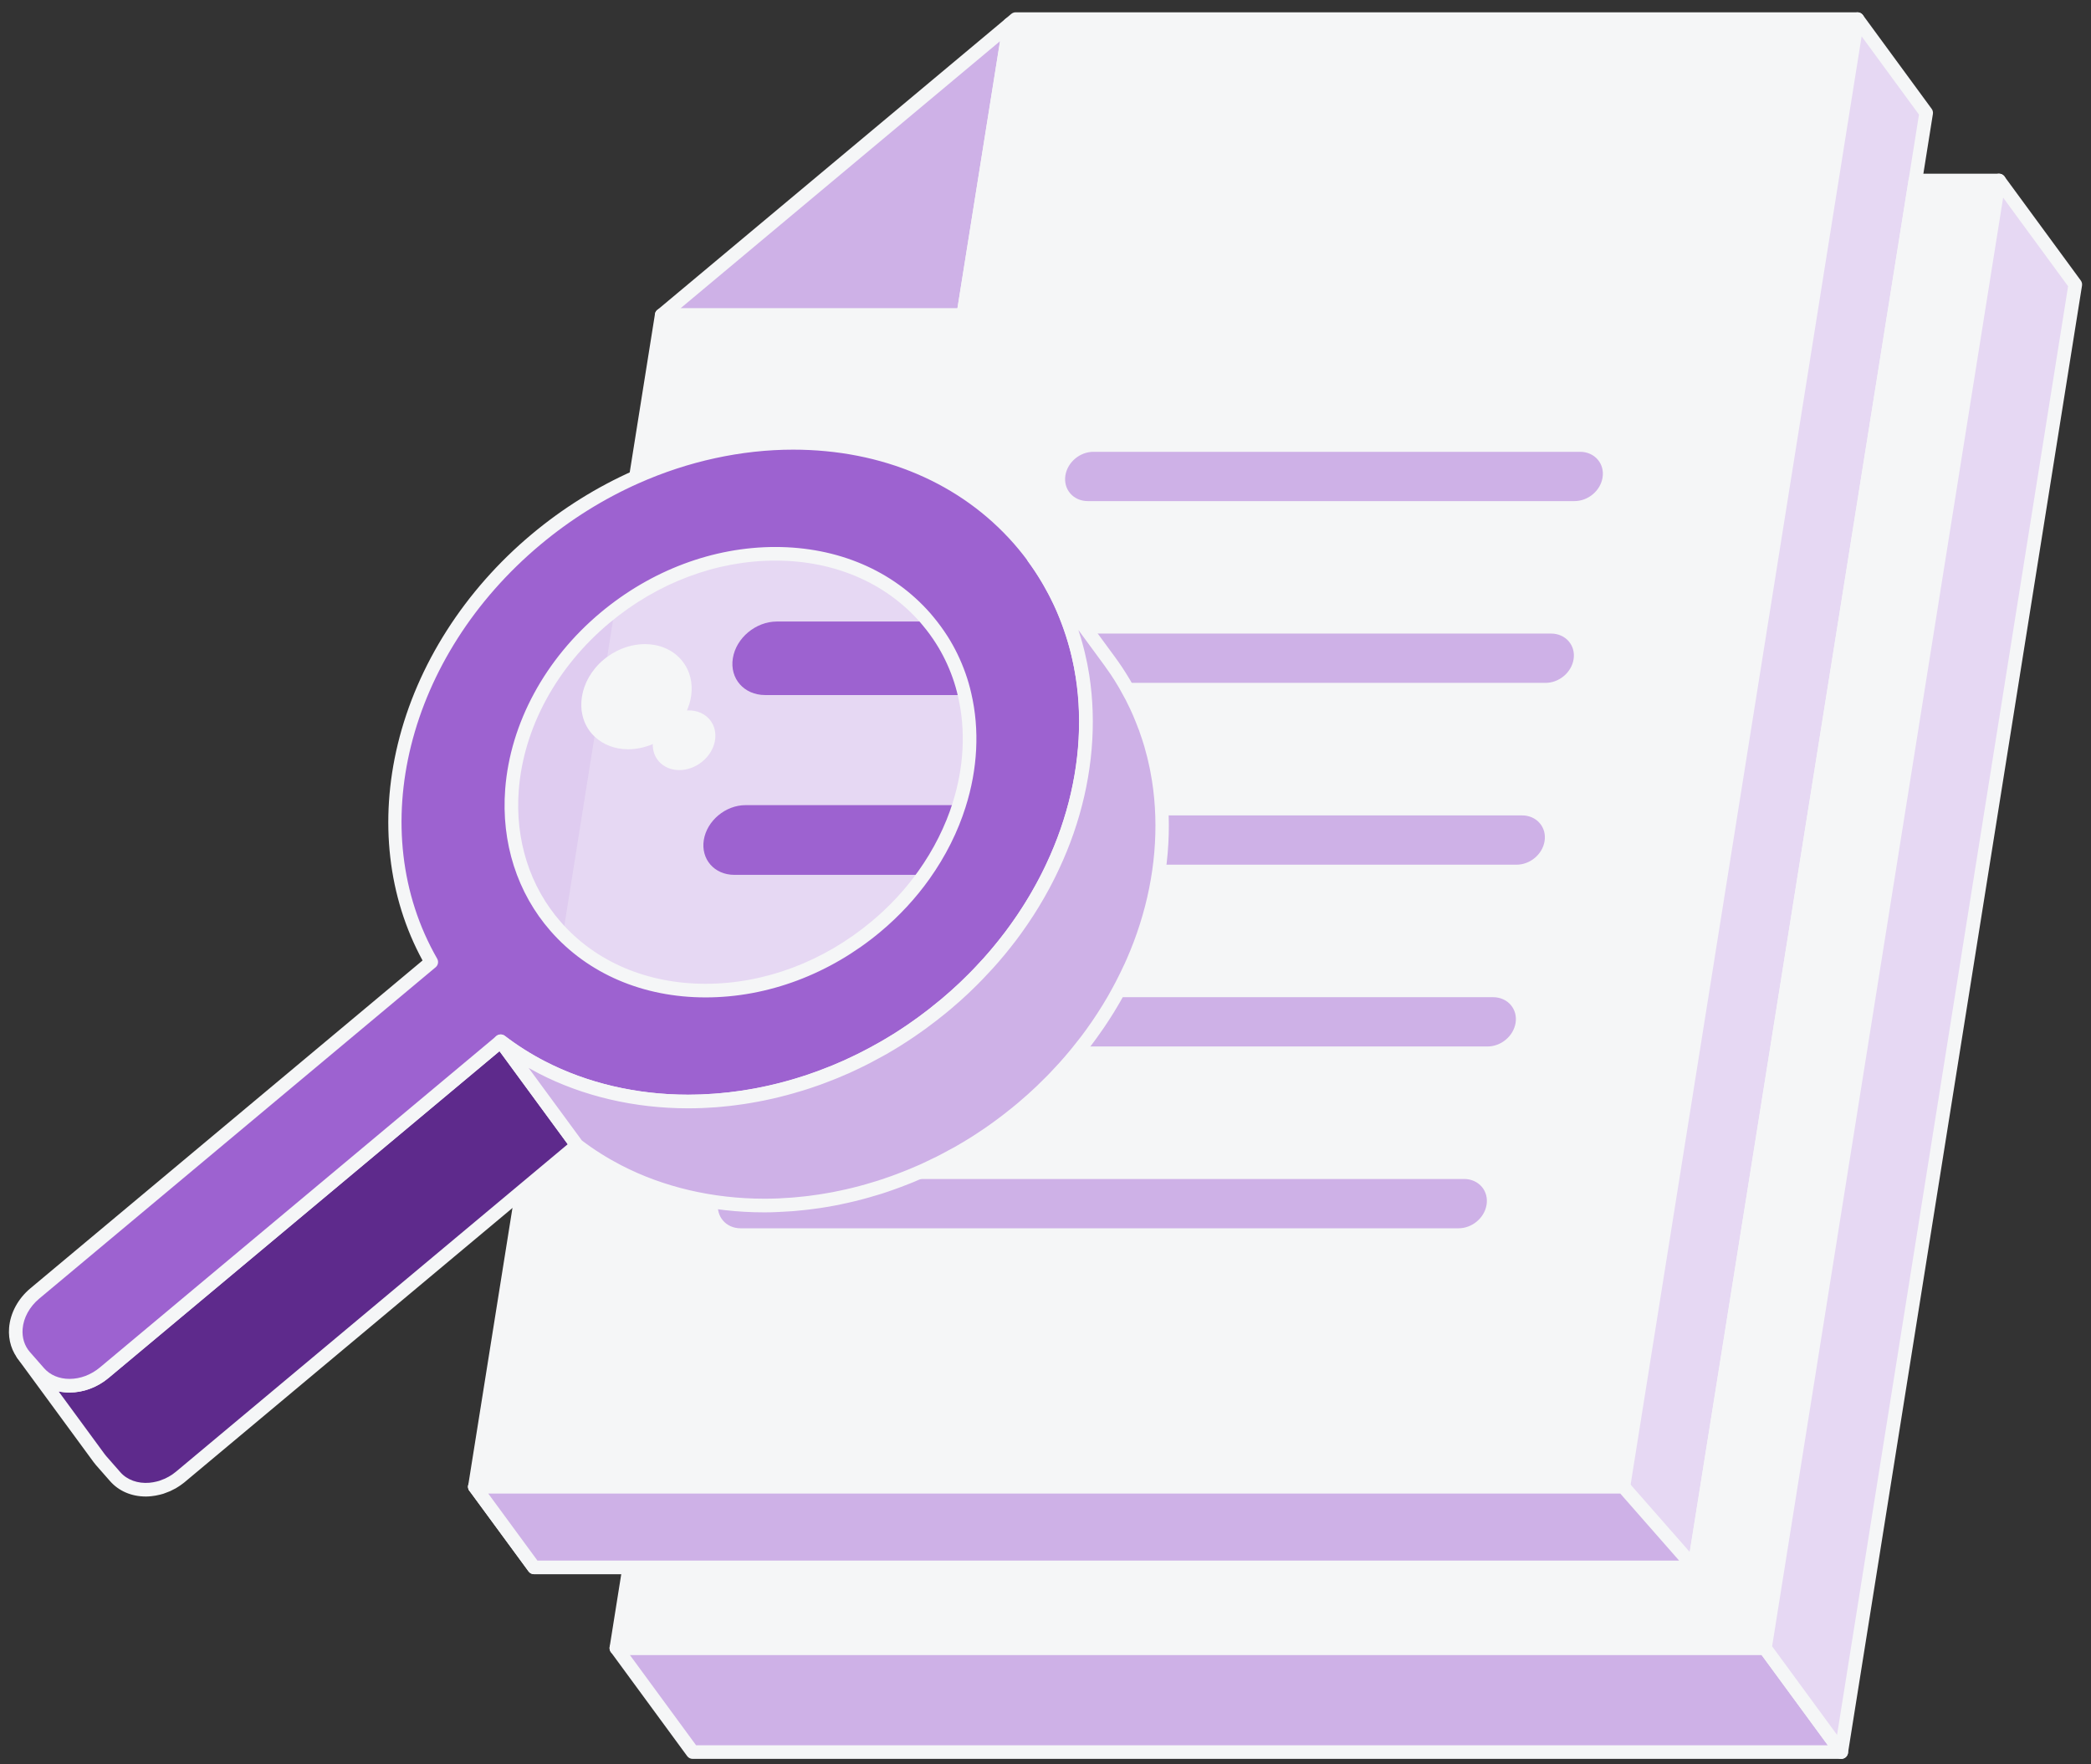 <svg width="128" height="108" viewBox="0 0 128 108" fill="none" xmlns="http://www.w3.org/2000/svg">
<rect x="0" y="0" width="128" height="108" fill="#333333" stroke="none"/>
<path d="M61.806 1.484L58.965 19.292H40.506L61.806 1.484Z" fill="#CEB1E7"/>
<path d="M58.965 19.708H40.506C40.33 19.708 40.174 19.599 40.113 19.434C40.054 19.27 40.104 19.084 40.237 18.973L61.537 1.164C61.67 1.053 61.859 1.036 62.009 1.121C62.161 1.207 62.243 1.377 62.215 1.549L59.374 19.358C59.344 19.56 59.17 19.708 58.965 19.708ZM41.654 18.875H58.609L61.219 2.518L41.654 18.875Z" fill="#F5F6F7"/>
<path d="M63.507 34.961C63.38 34.961 63.252 34.902 63.17 34.791L62.046 33.257C61.92 33.085 61.944 32.844 62.104 32.7C62.263 32.557 62.505 32.557 62.663 32.703C62.67 32.711 62.68 32.718 62.687 32.727C62.694 32.735 62.702 32.744 62.707 32.752C62.726 32.774 62.746 32.803 62.767 32.831L63.843 34.298C63.978 34.483 63.939 34.744 63.754 34.879C63.68 34.935 63.594 34.961 63.507 34.961Z" fill="#F5F6F7"/>
<mask id="mask0_704_24917" style="mask-type:luminance" maskUnits="userSpaceOnUse" x="61" y="32" width="3" height="3">
<path d="M63.507 34.961C63.38 34.961 63.252 34.902 63.17 34.791L62.046 33.257C61.92 33.085 61.944 32.844 62.104 32.7C62.263 32.557 62.505 32.557 62.663 32.703C62.67 32.711 62.68 32.718 62.687 32.727C62.694 32.735 62.702 32.744 62.707 32.752C62.726 32.774 62.746 32.803 62.767 32.831L63.843 34.298C63.978 34.483 63.939 34.744 63.754 34.879C63.68 34.935 63.594 34.961 63.507 34.961Z" fill="white"/>
</mask>
<g mask="url(#mask0_704_24917)">
<path d="M63.272 34.12L67.943 40.487C67.665 40.107 67.368 39.739 67.054 39.379C63.6 35.444 58.565 33.476 53.217 33.476C50.896 33.476 48.519 33.846 46.183 34.587L41.513 28.22C43.848 27.479 46.226 27.109 48.546 27.109C53.894 27.109 58.93 29.077 62.383 33.013C62.698 33.372 62.994 33.74 63.272 34.12Z" fill="#5E2A8C"/>
<path d="M67.942 40.903C67.815 40.903 67.687 40.844 67.605 40.733C67.335 40.362 67.042 39.999 66.739 39.653C63.478 35.938 58.676 33.892 53.215 33.892C50.913 33.892 48.591 34.259 46.307 34.983C46.137 35.036 45.952 34.975 45.844 34.833L41.174 28.466C41.094 28.359 41.072 28.218 41.115 28.09C41.155 27.962 41.257 27.862 41.385 27.822C43.75 27.072 46.157 26.692 48.544 26.692C54.248 26.692 59.274 28.838 62.694 32.736C63.015 33.101 63.32 33.484 63.607 33.873L68.274 40.236C68.276 40.238 68.276 40.24 68.278 40.24C68.413 40.425 68.374 40.686 68.189 40.823C68.115 40.877 68.029 40.903 67.942 40.903ZM53.217 33.059C57.492 33.059 61.387 34.266 64.511 36.512L62.937 34.366C62.666 33.996 62.374 33.633 62.07 33.286C58.809 29.572 54.007 27.525 48.546 27.525C46.431 27.525 44.298 27.834 42.196 28.448L46.342 34.101C48.615 33.409 50.926 33.059 53.217 33.059Z" fill="#F5F6F7"/>
</g>
<path d="M38.806 63.531C38.691 63.531 38.578 63.485 38.495 63.392L38.43 63.318C38.215 63.072 38.009 62.816 37.819 62.557L33.148 56.19C33.013 56.005 33.052 55.744 33.237 55.609C33.422 55.474 33.683 55.513 33.82 55.698L33.824 55.703C34 55.942 34.189 56.177 34.387 56.403L34.446 56.47C34.456 56.481 34.465 56.49 34.472 56.501L39.143 62.868C39.274 63.048 39.243 63.298 39.069 63.438C38.991 63.501 38.896 63.531 38.806 63.531Z" fill="#F5F6F7"/>
<mask id="mask1_704_24917" style="mask-type:luminance" maskUnits="userSpaceOnUse" x="33" y="55" width="7" height="9">
<path d="M38.806 63.531C38.691 63.531 38.578 63.485 38.495 63.392L38.43 63.318C38.215 63.072 38.009 62.816 37.819 62.557L33.148 56.19C33.013 56.005 33.052 55.744 33.237 55.609C33.422 55.474 33.683 55.513 33.82 55.698L33.824 55.703C34 55.942 34.189 56.177 34.387 56.403L34.446 56.47C34.456 56.481 34.465 56.49 34.472 56.501L39.143 62.868C39.274 63.048 39.243 63.298 39.069 63.438C38.991 63.501 38.896 63.531 38.806 63.531Z" fill="white"/>
</mask>
<g mask="url(#mask1_704_24917)">
<g opacity="0.6">
<path d="M34.474 57.11L39.145 63.477C39.008 63.336 38.872 63.191 38.743 63.043C38.533 62.806 38.337 62.56 38.154 62.31L33.483 55.943C33.667 56.193 33.863 56.44 34.072 56.677C34.202 56.825 34.337 56.969 34.474 57.11Z" fill="#5E2A8C"/>
<path d="M39.144 63.894C39.035 63.894 38.928 63.851 38.846 63.768C38.702 63.622 38.561 63.47 38.428 63.318C38.213 63.074 38.007 62.818 37.816 62.557L33.146 56.19C33.011 56.005 33.05 55.744 33.235 55.609C33.42 55.474 33.681 55.513 33.818 55.698L33.822 55.703C33.998 55.942 34.187 56.177 34.385 56.403C34.509 56.544 34.639 56.685 34.772 56.82C34.787 56.835 34.798 56.849 34.811 56.864L39.481 63.231C39.611 63.407 39.581 63.653 39.414 63.796C39.337 63.862 39.24 63.894 39.144 63.894Z" fill="#F5F6F7"/>
</g>
</g>
<path d="M39.144 63.894C39.035 63.894 38.928 63.851 38.846 63.768C38.726 63.646 38.607 63.52 38.493 63.39C38.489 63.385 38.483 63.381 38.48 63.375C38.431 63.316 38.376 63.238 38.324 63.166L38.267 63.086L33.796 56.992C33.665 56.812 33.696 56.562 33.87 56.422C34.043 56.281 34.294 56.301 34.443 56.468C34.55 56.586 34.659 56.703 34.77 56.818C34.783 56.833 34.796 56.847 34.809 56.862L39.48 63.229C39.609 63.405 39.58 63.651 39.413 63.794C39.335 63.862 39.241 63.894 39.144 63.894Z" fill="#F5F6F7"/>
<mask id="mask2_704_24917" style="mask-type:luminance" maskUnits="userSpaceOnUse" x="33" y="56" width="7" height="8">
<path d="M39.144 63.894C39.035 63.894 38.928 63.851 38.846 63.768C38.726 63.646 38.607 63.52 38.493 63.39C38.489 63.385 38.483 63.381 38.48 63.375C38.431 63.316 38.376 63.238 38.324 63.166L38.267 63.086L33.796 56.992C33.665 56.812 33.696 56.562 33.87 56.422C34.043 56.281 34.294 56.301 34.443 56.468C34.55 56.586 34.659 56.703 34.77 56.818C34.783 56.833 34.796 56.847 34.809 56.862L39.48 63.229C39.609 63.405 39.58 63.651 39.413 63.794C39.335 63.862 39.241 63.894 39.144 63.894Z" fill="white"/>
</mask>
<g mask="url(#mask2_704_24917)">
<g opacity="0.6">
<path d="M34.474 57.11L39.145 63.477C39.008 63.336 38.872 63.191 38.743 63.043C38.533 62.806 38.337 62.56 38.154 62.31L33.483 55.943C33.667 56.193 33.863 56.44 34.072 56.677C34.202 56.825 34.337 56.969 34.474 57.11Z" fill="#5E2A8C"/>
<path d="M39.145 63.894C39.035 63.894 38.928 63.851 38.846 63.768C38.702 63.622 38.561 63.47 38.428 63.318C38.213 63.074 38.008 62.818 37.817 62.557L33.146 56.19C33.011 56.005 33.05 55.744 33.235 55.609C33.42 55.474 33.681 55.513 33.819 55.698L33.822 55.703C33.998 55.942 34.187 56.177 34.385 56.403C34.509 56.544 34.639 56.685 34.772 56.82C34.787 56.835 34.798 56.849 34.811 56.864L39.481 63.231C39.611 63.407 39.581 63.653 39.415 63.796C39.337 63.862 39.241 63.894 39.145 63.894Z" fill="#F5F6F7"/>
</g>
</g>
<path d="M58.707 49.289C58.596 49.641 58.468 49.994 58.328 50.343C58.026 51.091 57.659 51.826 57.228 52.539C57.02 52.881 56.8 53.22 56.561 53.554C55.754 54.693 54.772 55.763 53.624 56.72C50.5 59.333 46.744 60.637 43.196 60.637C39.65 60.637 36.311 59.331 34.022 56.72C29.439 51.498 30.789 43.035 37.035 37.817C40.159 35.204 43.915 33.9 47.463 33.9C51.009 33.9 54.348 35.206 56.637 37.817C56.704 37.892 56.767 37.967 56.826 38.042C57.124 38.402 57.398 38.778 57.643 39.161C58.085 39.857 58.435 40.589 58.706 41.355C58.844 41.744 58.959 42.142 59.05 42.546C59.552 44.706 59.424 47.031 58.707 49.289Z" fill="#E6D8F3"/>
<path d="M59.052 42.546H46.837C45.548 42.546 44.661 41.54 44.861 40.296C45.059 39.051 46.265 38.046 47.556 38.046H56.83C57.128 38.405 57.402 38.781 57.646 39.164C58.089 39.861 58.439 40.592 58.709 41.359C58.846 41.744 58.961 42.142 59.052 42.546Z" fill="#9D62D0"/>
<path d="M58.707 49.288C58.596 49.64 58.468 49.993 58.328 50.342C58.026 51.09 57.659 51.825 57.228 52.538C57.02 52.881 56.8 53.219 56.561 53.553H44.954C43.73 53.553 42.896 52.597 43.083 51.419C43.272 50.242 44.413 49.286 45.633 49.286H58.707V49.288Z" fill="#9D62D0"/>
<path d="M62.176 1.175H113.704L112.917 6.112L99.376 91.012H34.187H29.068L33.163 65.335C35.859 66.731 38.937 67.429 42.124 67.429C46.407 67.429 50.891 66.168 54.926 63.644H91.055C91.683 63.644 92.266 63.155 92.365 62.549C92.461 61.947 92.031 61.459 91.405 61.459H57.92C60.98 58.881 63.248 55.785 64.678 52.514H92.831C93.459 52.514 94.042 52.025 94.139 51.423C94.235 50.82 93.805 50.329 93.18 50.329H65.504C66.454 47.349 66.716 44.288 66.265 41.385H94.605C95.233 41.385 95.817 40.896 95.913 40.294C96.009 39.69 95.579 39.199 94.954 39.199H65.778C65.118 36.953 63.994 34.849 62.385 33.011C58.931 29.075 53.896 27.107 48.548 27.107C45.363 27.107 42.068 27.805 38.928 29.199L40.507 19.29H58.967L61.807 1.485L62.176 1.175ZM89.281 74.772C89.909 74.772 90.492 74.283 90.591 73.677C90.687 73.075 90.257 72.586 89.631 72.586H45.678C45.053 72.586 44.468 73.075 44.372 73.677C44.276 74.281 44.705 74.772 45.33 74.772H89.281ZM96.381 30.257C97.009 30.257 97.592 29.768 97.689 29.166C97.785 28.562 97.355 28.072 96.73 28.072H66.935C66.309 28.072 65.726 28.561 65.629 29.166C65.533 29.768 65.959 30.257 66.587 30.257H96.381Z" fill="#F5F6F7"/>
<path d="M99.376 91.427H29.068C28.946 91.427 28.831 91.374 28.752 91.281C28.672 91.189 28.639 91.066 28.657 90.946L32.754 65.268C32.774 65.137 32.857 65.022 32.978 64.963C33.096 64.902 33.239 64.903 33.357 64.965C35.946 66.305 38.978 67.013 42.126 67.013C46.465 67.013 50.815 65.726 54.706 63.291C54.772 63.25 54.848 63.227 54.926 63.227H91.055C91.478 63.227 91.889 62.887 91.952 62.485C91.978 62.322 91.941 62.17 91.846 62.059C91.746 61.941 91.589 61.876 91.404 61.876H57.92C57.744 61.876 57.589 61.766 57.53 61.602C57.47 61.437 57.518 61.253 57.652 61.141C60.552 58.696 62.85 55.655 64.296 52.348C64.363 52.196 64.513 52.098 64.678 52.098H92.831C93.254 52.098 93.665 51.759 93.728 51.357C93.754 51.192 93.717 51.041 93.622 50.929C93.522 50.811 93.365 50.746 93.18 50.746H65.504C65.37 50.746 65.246 50.683 65.167 50.576C65.089 50.468 65.067 50.329 65.106 50.203C66.033 47.294 66.291 44.266 65.852 41.45C65.833 41.329 65.868 41.207 65.946 41.114C66.024 41.022 66.141 40.968 66.263 40.968H94.604C95.026 40.968 95.437 40.629 95.5 40.227C95.526 40.063 95.489 39.911 95.394 39.8C95.294 39.681 95.137 39.616 94.952 39.616H65.778C65.593 39.616 65.43 39.494 65.378 39.316C64.718 37.066 63.605 35.037 62.07 33.285C58.809 29.57 54.007 27.524 48.546 27.524C45.391 27.524 42.122 28.235 39.094 29.581C38.956 29.642 38.792 29.624 38.67 29.531C38.548 29.439 38.489 29.287 38.513 29.135L40.093 19.226C40.124 19.024 40.3 18.874 40.504 18.874H58.607L61.391 1.418C61.406 1.32 61.457 1.229 61.533 1.165L61.904 0.852C61.98 0.789 62.074 0.753 62.172 0.753H113.704C113.826 0.753 113.941 0.807 114.02 0.9C114.1 0.992 114.133 1.115 114.115 1.235L99.787 91.072C99.755 91.279 99.581 91.427 99.376 91.427ZM29.555 90.594H99.02L113.215 1.59H62.328L62.193 1.705L59.378 19.359C59.346 19.561 59.17 19.711 58.967 19.711H40.863L39.457 28.524C42.392 27.324 45.518 26.692 48.548 26.692C54.252 26.692 59.278 28.839 62.698 32.737C64.244 34.503 65.383 36.535 66.087 38.783H94.956C95.381 38.783 95.774 38.957 96.031 39.259C96.287 39.559 96.392 39.95 96.326 40.359C96.196 41.168 95.441 41.802 94.606 41.802H66.744C67.081 44.429 66.848 47.213 66.065 49.913H93.18C93.606 49.913 93.998 50.087 94.255 50.389C94.511 50.689 94.617 51.079 94.55 51.489C94.42 52.298 93.665 52.931 92.83 52.931H64.948C63.591 55.935 61.557 58.715 59.024 61.042H91.404C91.83 61.042 92.222 61.216 92.48 61.518C92.735 61.818 92.839 62.207 92.774 62.616C92.644 63.426 91.889 64.061 91.054 64.061H55.044C51.046 66.539 46.581 67.846 42.124 67.846C39.048 67.846 36.076 67.196 33.485 65.959L29.555 90.594ZM89.281 75.189H45.33C44.906 75.189 44.513 75.016 44.255 74.713C44 74.413 43.894 74.022 43.961 73.611C44.091 72.802 44.844 72.168 45.678 72.168H89.63C90.055 72.168 90.448 72.342 90.706 72.644C90.961 72.944 91.065 73.333 91 73.742C90.872 74.553 90.117 75.189 89.281 75.189ZM45.678 73.003C45.257 73.003 44.848 73.342 44.783 73.744C44.757 73.909 44.794 74.063 44.889 74.174C44.989 74.292 45.146 74.357 45.328 74.357H89.28C89.702 74.357 90.113 74.016 90.176 73.615C90.202 73.452 90.165 73.3 90.07 73.189C89.97 73.07 89.813 73.005 89.628 73.005H45.678V73.003ZM96.381 30.674H66.587C66.161 30.674 65.77 30.502 65.513 30.2C65.257 29.9 65.154 29.511 65.219 29.102C65.348 28.291 66.102 27.657 66.935 27.657H96.73C97.156 27.657 97.548 27.831 97.805 28.133C98.061 28.433 98.167 28.824 98.1 29.233C97.972 30.041 97.217 30.674 96.381 30.674ZM66.935 28.489C66.515 28.489 66.106 28.829 66.041 29.231C66.015 29.396 66.052 29.548 66.146 29.657C66.246 29.774 66.402 29.839 66.587 29.839H96.381C96.804 29.839 97.215 29.5 97.278 29.098C97.304 28.933 97.267 28.781 97.172 28.67C97.072 28.552 96.915 28.487 96.73 28.487H66.935V28.489Z" fill="#F5F6F7"/>
<g opacity="0.5">
<g opacity="0.6">
<path d="M37.613 37.429L37.17 40.209C37.102 40.261 37.033 40.312 36.967 40.37C35.461 41.626 35.137 43.666 36.241 44.924C36.289 44.979 36.341 45.033 36.394 45.083L34.476 57.109C34.339 56.968 34.204 56.824 34.074 56.675C31.796 54.077 30.992 50.672 31.537 47.268C32.08 43.862 33.968 40.459 37.076 37.862C37.25 37.714 37.431 37.57 37.613 37.429Z" fill="#CEB1E7"/>
</g>
</g>
<path d="M93.18 50.329C93.807 50.329 94.235 50.818 94.139 51.423C94.043 52.025 93.457 52.514 92.831 52.514H64.678C64.994 51.794 65.27 51.064 65.502 50.329H93.18Z" fill="#CEB1E7"/>
<path d="M92.831 52.931H64.678C64.537 52.931 64.406 52.86 64.33 52.742C64.254 52.623 64.241 52.475 64.296 52.347C64.609 51.633 64.881 50.912 65.106 50.205C65.159 50.031 65.32 49.914 65.504 49.914H93.18C93.606 49.914 93.998 50.088 94.255 50.39C94.511 50.69 94.617 51.081 94.55 51.49C94.422 52.297 93.667 52.931 92.831 52.931ZM65.307 52.097H92.831C93.254 52.097 93.665 51.758 93.728 51.357C93.754 51.192 93.717 51.04 93.622 50.929C93.522 50.81 93.365 50.745 93.18 50.745H65.805C65.657 51.194 65.491 51.645 65.307 52.097Z" fill="#CEB1E7"/>
<path d="M91.405 61.456C92.033 61.456 92.461 61.945 92.365 62.547C92.268 63.151 91.683 63.641 91.055 63.641H54.924C55.926 63.015 56.9 62.31 57.835 61.528C57.863 61.504 57.892 61.48 57.92 61.458H91.405V61.456Z" fill="#CEB1E7"/>
<path d="M91.055 64.059H54.924C54.739 64.059 54.574 63.936 54.524 63.757C54.472 63.579 54.546 63.386 54.704 63.288C55.698 62.666 56.661 61.966 57.568 61.209L57.646 61.144C57.722 61.081 57.822 61.042 57.92 61.042H91.405C91.831 61.042 92.224 61.216 92.481 61.518C92.737 61.818 92.841 62.207 92.776 62.616C92.646 63.423 91.892 64.059 91.055 64.059ZM56.306 63.225H91.055C91.478 63.225 91.889 62.885 91.952 62.483C91.978 62.32 91.941 62.168 91.846 62.057C91.746 61.938 91.589 61.873 91.404 61.873H58.07C57.504 62.347 56.913 62.799 56.306 63.225Z" fill="#CEB1E7"/>
<path d="M117.909 6.909L117.25 11.049L117.122 11.848L103.709 95.946H32.689L29.069 91.01H99.376L112.917 6.114L113.706 1.175L117.909 6.909Z" fill="#E6D8F3"/>
<path d="M103.709 96.362H32.691C32.557 96.362 32.433 96.299 32.355 96.192L28.733 91.257C28.641 91.131 28.626 90.962 28.698 90.822C28.768 90.681 28.913 90.594 29.07 90.594H99.022L112.507 6.048L113.296 1.109C113.322 0.942 113.446 0.809 113.609 0.77C113.774 0.731 113.944 0.792 114.043 0.929L118.246 6.662C118.313 6.751 118.339 6.864 118.322 6.974L117.535 11.912L104.12 96.012C104.087 96.214 103.913 96.362 103.709 96.362ZM32.9 95.529H103.352L116.711 11.781L117.47 7.014L113.959 2.225L113.328 6.179L99.787 91.075C99.755 91.277 99.58 91.427 99.376 91.427H29.891L32.9 95.529Z" fill="#F5F6F7"/>
<path d="M108.041 100.884L112.711 107.25H42.4L37.73 100.884H108.041Z" fill="#CEB1E7"/>
<path d="M112.711 107.668H42.4C42.267 107.668 42.143 107.605 42.065 107.497L37.394 101.131C37.302 101.005 37.287 100.836 37.359 100.696C37.43 100.555 37.574 100.468 37.731 100.468H108.043C108.176 100.468 108.3 100.531 108.378 100.638L113.048 107.005C113.141 107.131 113.156 107.299 113.083 107.44C113.011 107.579 112.868 107.668 112.711 107.668ZM42.611 106.834H111.889L107.83 101.301H38.552L42.611 106.834Z" fill="#F5F6F7"/>
<path d="M122.368 11.05L108.041 100.885H37.73L38.517 95.946H103.709L117.248 11.05H122.368Z" fill="#F5F6F7"/>
<path d="M108.041 101.301H37.73C37.608 101.301 37.493 101.248 37.413 101.155C37.333 101.062 37.3 100.94 37.319 100.82L38.106 95.883C38.137 95.681 38.313 95.531 38.517 95.531H103.354L116.837 10.985C116.869 10.783 117.045 10.633 117.248 10.633H122.369C122.491 10.633 122.606 10.687 122.685 10.779C122.765 10.872 122.798 10.994 122.78 11.114L108.452 100.949C108.42 101.151 108.246 101.301 108.041 101.301ZM38.219 100.468H107.685L121.88 11.466H117.604L104.12 96.012C104.089 96.214 103.913 96.364 103.709 96.364H38.872L38.219 100.468Z" fill="#F5F6F7"/>
<path d="M122.368 11.049L127.039 17.416L112.711 107.251L108.041 100.884L122.368 11.049Z" fill="#E6D8F3"/>
<path d="M112.711 107.668C112.58 107.668 112.455 107.607 112.376 107.498L107.705 101.131C107.639 101.042 107.613 100.929 107.63 100.818L121.957 10.983C121.983 10.816 122.107 10.683 122.27 10.644C122.435 10.605 122.605 10.666 122.704 10.803L127.374 17.17C127.441 17.259 127.467 17.372 127.45 17.483L113.122 107.318C113.096 107.485 112.972 107.618 112.809 107.657C112.776 107.664 112.743 107.668 112.711 107.668ZM108.48 100.777L112.455 106.199L126.598 17.522L122.622 12.099L108.48 100.777Z" fill="#F5F6F7"/>
<path d="M30.65 63.74L6.387 84.024C6.33 84.072 6.27 84.114 6.211 84.159C6.183 84.179 6.157 84.2 6.13 84.22C6.082 84.253 6.032 84.283 5.983 84.314C5.948 84.337 5.913 84.361 5.878 84.381C5.852 84.396 5.824 84.409 5.798 84.424C5.733 84.459 5.667 84.494 5.6 84.524C5.576 84.535 5.552 84.544 5.528 84.553C5.439 84.592 5.35 84.625 5.261 84.655C5.22 84.67 5.178 84.683 5.135 84.696C5.102 84.705 5.067 84.716 5.033 84.724C4.98 84.737 4.926 84.749 4.872 84.761C4.839 84.768 4.806 84.774 4.774 84.779C4.715 84.788 4.657 84.796 4.598 84.803C4.57 84.807 4.543 84.811 4.515 84.812C4.43 84.82 4.343 84.824 4.257 84.824C3.532 84.824 2.85 84.557 2.382 84.024L1.517 83.038C1.474 82.99 1.435 82.94 1.396 82.888L6.067 89.255C6.104 89.307 6.145 89.357 6.187 89.405L7.052 90.39C7.52 90.924 8.202 91.19 8.928 91.19C9.013 91.19 9.098 91.186 9.185 91.179C9.213 91.177 9.241 91.172 9.269 91.17C9.328 91.162 9.385 91.155 9.445 91.146C9.478 91.14 9.511 91.133 9.543 91.127C9.596 91.116 9.65 91.105 9.704 91.09C9.739 91.081 9.772 91.072 9.806 91.062C9.83 91.055 9.856 91.049 9.88 91.042C9.896 91.037 9.913 91.029 9.932 91.022C10.022 90.992 10.111 90.957 10.198 90.92C10.215 90.912 10.233 90.907 10.252 90.9C10.259 90.896 10.265 90.892 10.272 90.89C10.339 90.859 10.404 90.825 10.47 90.79C10.495 90.777 10.519 90.768 10.543 90.753C10.546 90.751 10.548 90.749 10.55 90.748C10.585 90.727 10.62 90.703 10.656 90.681C10.7 90.653 10.746 90.627 10.791 90.596C10.794 90.594 10.798 90.59 10.802 90.587C10.83 90.568 10.856 90.546 10.883 90.525C10.928 90.492 10.974 90.461 11.017 90.425C11.031 90.414 11.044 90.403 11.059 90.39L35.322 70.107L30.65 63.74Z" fill="#5E2A8C"/>
<path d="M8.926 91.607C8.048 91.607 7.27 91.272 6.737 90.665L5.872 89.68C5.822 89.622 5.774 89.563 5.73 89.502L1.061 83.139C1.061 83.137 1.059 83.137 1.059 83.135C0.924 82.95 0.963 82.689 1.148 82.554C1.333 82.418 1.595 82.457 1.73 82.642L1.732 82.646C1.761 82.687 1.793 82.726 1.826 82.765L2.691 83.75C3.063 84.174 3.619 84.407 4.254 84.407C4.328 84.407 4.4 84.403 4.474 84.396L4.548 84.387C4.598 84.381 4.648 84.376 4.7 84.367C4.72 84.363 4.743 84.359 4.763 84.354L4.787 84.348C4.833 84.339 4.882 84.328 4.928 84.317C4.957 84.309 4.989 84.3 5.019 84.292C5.056 84.281 5.091 84.27 5.128 84.257C5.206 84.231 5.283 84.202 5.361 84.168L5.424 84.142C5.483 84.115 5.541 84.085 5.598 84.054L5.669 84.016C5.683 84.007 5.7 83.998 5.715 83.987L5.793 83.937C5.826 83.916 5.857 83.896 5.891 83.874C5.902 83.867 5.913 83.857 5.924 83.848L5.978 83.807C6.024 83.772 6.072 83.739 6.117 83.7L30.38 63.416C30.469 63.342 30.581 63.309 30.696 63.322C30.811 63.335 30.913 63.396 30.982 63.489L35.652 69.855C35.782 70.033 35.752 70.281 35.583 70.422L11.276 90.75C11.237 90.781 11.198 90.811 11.158 90.839L11.104 90.878C11.082 90.894 11.059 90.911 11.037 90.928C10.987 90.963 10.948 90.987 10.909 91.011L10.841 91.053C10.815 91.07 10.789 91.087 10.763 91.102C10.756 91.107 10.748 91.111 10.741 91.115C10.724 91.124 10.702 91.135 10.681 91.144L10.665 91.152C10.591 91.191 10.519 91.23 10.443 91.265C10.444 91.265 10.431 91.27 10.42 91.276C10.402 91.283 10.382 91.292 10.361 91.3C10.261 91.342 10.161 91.381 10.061 91.415C10.044 91.422 10.022 91.43 10.002 91.437C9.983 91.442 9.961 91.448 9.941 91.454L9.92 91.459C9.882 91.47 9.843 91.481 9.804 91.491C9.743 91.505 9.683 91.52 9.622 91.531L9.602 91.535C9.57 91.541 9.541 91.548 9.509 91.554C9.443 91.565 9.376 91.574 9.311 91.581L9.287 91.585C9.263 91.589 9.241 91.591 9.217 91.592C9.113 91.604 9.019 91.607 8.926 91.607ZM3.589 85.174L6.404 89.011C6.433 89.052 6.467 89.092 6.5 89.131L7.365 90.117C7.78 90.591 8.432 90.826 9.148 90.765L9.22 90.755C9.27 90.75 9.322 90.744 9.372 90.735C9.393 90.731 9.415 90.728 9.435 90.722L9.457 90.718C9.506 90.709 9.552 90.698 9.598 90.687C9.628 90.68 9.657 90.67 9.689 90.663L9.752 90.646C9.763 90.641 9.782 90.633 9.798 90.628C9.876 90.602 9.956 90.572 10.033 90.537C10.048 90.529 10.065 90.524 10.082 90.518L10.095 90.513C10.156 90.485 10.213 90.454 10.272 90.422C10.287 90.413 10.304 90.405 10.319 90.398L10.332 90.391C10.335 90.387 10.341 90.385 10.345 90.383C10.357 90.376 10.374 90.365 10.391 90.355L10.478 90.302C10.504 90.287 10.53 90.27 10.554 90.254C10.576 90.237 10.587 90.23 10.598 90.22L10.669 90.166C10.696 90.146 10.724 90.126 10.752 90.103L10.789 90.074L34.754 70.041L30.578 64.346L6.654 84.344C6.595 84.392 6.535 84.439 6.474 84.483L6.433 84.515C6.411 84.531 6.391 84.548 6.369 84.563C6.324 84.592 6.28 84.62 6.235 84.648L6.17 84.689C6.143 84.707 6.115 84.724 6.087 84.741C6.065 84.754 6.043 84.765 6.02 84.776L5.996 84.789C5.924 84.828 5.85 84.867 5.776 84.902C5.756 84.911 5.735 84.92 5.713 84.928L5.693 84.937C5.595 84.98 5.495 85.018 5.393 85.052C5.346 85.068 5.298 85.083 5.252 85.096C5.213 85.107 5.174 85.118 5.135 85.128C5.076 85.142 5.015 85.157 4.954 85.168L4.933 85.172C4.904 85.178 4.872 85.185 4.843 85.189C4.776 85.2 4.711 85.209 4.645 85.216L4.619 85.22C4.596 85.224 4.572 85.226 4.548 85.228C4.445 85.237 4.348 85.241 4.256 85.241C4.026 85.241 3.802 85.218 3.589 85.174Z" fill="#F5F6F7"/>
<path d="M66.265 41.385C66.15 40.646 65.987 39.914 65.776 39.2C65.118 36.952 63.992 34.85 62.383 33.011C58.93 29.076 53.894 27.109 48.546 27.109C45.359 27.109 42.065 27.805 38.926 29.203C36.789 30.153 34.726 31.424 32.819 33.018C24.394 40.059 21.881 51.022 26.398 58.892L2.131 79.179C0.857 80.242 0.583 81.97 1.517 83.038L2.381 84.024C2.848 84.557 3.533 84.826 4.255 84.826C4.981 84.826 5.75 84.557 6.385 84.024L30.65 63.742C31.442 64.344 32.283 64.877 33.163 65.333C35.859 66.727 38.937 67.427 42.124 67.427C46.409 67.427 50.892 66.168 54.924 63.642C55.928 63.016 56.9 62.311 57.922 61.457C60.98 58.877 63.25 55.783 64.68 52.511C64.993 51.794 65.27 51.061 65.502 50.326C66.452 47.352 66.717 44.287 66.265 41.385ZM53.624 56.722C50.5 59.335 46.744 60.639 43.196 60.639C39.65 60.639 36.311 59.333 34.022 56.722C29.439 51.5 30.789 43.037 37.035 37.818C40.159 35.205 43.915 33.901 47.463 33.901C51.009 33.901 54.348 35.207 56.637 37.818C56.704 37.894 56.767 37.968 56.826 38.044C57.124 38.403 57.398 38.779 57.642 39.163C58.085 39.859 58.435 40.59 58.706 41.357C58.844 41.746 58.959 42.144 59.05 42.548C59.55 44.709 59.424 47.035 58.706 49.29C58.594 49.642 58.467 49.996 58.326 50.344C58.024 51.092 57.657 51.827 57.226 52.54C57.019 52.883 56.798 53.222 56.559 53.555C55.755 54.694 54.772 55.764 53.624 56.722Z" fill="#9D62D0"/>
<path d="M4.256 85.242C3.378 85.242 2.6 84.907 2.069 84.297L1.204 83.312C0.726 82.764 0.496 82.044 0.556 81.284C0.628 80.377 1.104 79.492 1.865 78.859L25.867 58.794C23.754 54.923 23.215 50.234 24.352 45.546C25.528 40.699 28.441 36.136 32.554 32.697C34.45 31.112 36.539 29.809 38.759 28.822C41.889 27.429 45.274 26.692 48.55 26.692C54.254 26.692 59.28 28.838 62.7 32.736C64.319 34.584 65.489 36.72 66.18 39.083C66.393 39.807 66.561 40.559 66.68 41.32C67.139 44.262 66.868 47.422 65.902 50.453C65.67 51.188 65.389 51.936 65.065 52.677C63.569 56.101 61.191 59.246 58.193 61.775C57.178 62.623 56.181 63.349 55.146 63.994C51.128 66.51 46.626 67.842 42.126 67.842C38.846 67.842 35.681 67.101 32.974 65.701C32.178 65.29 31.404 64.809 30.667 64.272L6.652 84.344C5.961 84.921 5.111 85.242 4.256 85.242ZM48.548 27.525C45.389 27.525 42.12 28.236 39.096 29.583C36.946 30.538 34.924 31.801 33.087 33.336C24.913 40.168 22.252 50.829 26.761 58.683C26.861 58.859 26.822 59.081 26.667 59.21L2.398 79.497C1.809 79.99 1.439 80.664 1.385 81.349C1.343 81.885 1.5 82.386 1.83 82.762L2.694 83.747C3.067 84.173 3.62 84.407 4.256 84.407C4.915 84.407 5.578 84.157 6.119 83.703L30.383 63.422C30.533 63.297 30.748 63.292 30.904 63.41C31.68 64.001 32.504 64.523 33.355 64.962C35.944 66.301 38.978 67.01 42.126 67.01C46.468 67.01 50.819 65.723 54.704 63.29C55.706 62.664 56.672 61.96 57.656 61.138C60.556 58.694 62.852 55.653 64.298 52.346C64.611 51.631 64.882 50.91 65.106 50.203C66.033 47.292 66.293 44.266 65.854 41.449C65.741 40.725 65.582 40.009 65.378 39.32C64.722 37.073 63.609 35.044 62.07 33.286C58.811 29.572 54.007 27.525 48.548 27.525ZM43.196 61.055C39.372 61.055 36.002 59.614 33.707 56.996C31.659 54.662 30.672 51.573 30.926 48.296C31.237 44.275 33.367 40.338 36.767 37.497C39.863 34.909 43.661 33.483 47.463 33.483C51.287 33.483 54.657 34.923 56.952 37.542C57.022 37.621 57.089 37.701 57.154 37.783C57.454 38.144 57.739 38.535 57.996 38.936C58.443 39.636 58.815 40.403 59.102 41.214C59.244 41.614 59.365 42.031 59.459 42.453C59.972 44.666 59.85 47.073 59.105 49.414C58.989 49.781 58.857 50.146 58.715 50.499C58.406 51.268 58.026 52.025 57.585 52.755C57.361 53.123 57.139 53.464 56.902 53.797C56.057 54.988 55.044 56.079 53.893 57.042C50.796 59.629 46.998 61.055 43.196 61.055ZM47.463 34.316C43.857 34.316 40.248 35.673 37.302 38.136C34.072 40.834 32.05 44.562 31.757 48.36C31.52 51.412 32.437 54.283 34.335 56.446C36.468 58.881 39.617 60.221 43.196 60.221C46.802 60.221 50.411 58.864 53.357 56.401C54.456 55.484 55.419 54.446 56.222 53.314C56.446 52.997 56.659 52.675 56.872 52.323C57.289 51.633 57.648 50.914 57.943 50.186C58.078 49.853 58.202 49.509 58.311 49.162C59.009 46.964 59.126 44.709 58.646 42.638C58.559 42.247 58.448 41.862 58.317 41.494C58.05 40.74 57.706 40.031 57.294 39.385C57.057 39.012 56.793 38.649 56.509 38.309C56.448 38.233 56.389 38.162 56.328 38.092C54.191 35.657 51.043 34.316 47.463 34.316Z" fill="#F5F6F7"/>
<path d="M43.704 44.507C43.667 44.401 43.62 44.301 43.557 44.207C43.519 44.142 43.472 44.081 43.42 44.022C43.107 43.666 42.652 43.486 42.167 43.486C42.128 43.486 42.089 43.488 42.048 43.49C41.598 43.516 41.133 43.694 40.741 44.022C40.244 44.436 39.974 45.001 39.959 45.542C39.948 45.931 40.069 46.307 40.33 46.605C40.642 46.96 41.098 47.14 41.583 47.14C42.069 47.14 42.581 46.962 43.007 46.605C43.209 46.434 43.376 46.242 43.502 46.033C43.561 45.936 43.609 45.836 43.652 45.733C43.819 45.325 43.839 44.89 43.704 44.507Z" fill="#F5F6F7"/>
<path d="M42.187 41.224C42.122 41.039 42.035 40.863 41.93 40.696C41.857 40.583 41.78 40.476 41.689 40.372C41.137 39.743 40.331 39.428 39.478 39.428C38.698 39.428 37.88 39.689 37.17 40.211C37.102 40.263 37.033 40.315 36.967 40.37C35.461 41.626 35.137 43.667 36.241 44.924C36.291 44.98 36.341 45.033 36.394 45.083C36.935 45.605 37.672 45.865 38.452 45.865C38.952 45.865 39.47 45.757 39.965 45.543C40.315 45.391 40.652 45.183 40.965 44.924C41.32 44.624 41.613 44.283 41.833 43.917C41.917 43.778 41.991 43.635 42.052 43.491C42.067 43.456 42.081 43.422 42.094 43.387C42.387 42.667 42.422 41.9 42.187 41.224Z" fill="#F5F6F7"/>
<path d="M103.709 95.945H32.689L29.069 91.01H99.376L103.709 95.945Z" fill="#CEB1E7"/>
<path d="M103.709 96.362H32.691C32.557 96.362 32.433 96.299 32.355 96.192L28.733 91.257C28.641 91.131 28.626 90.962 28.698 90.822C28.768 90.681 28.913 90.594 29.07 90.594H99.378C99.498 90.594 99.611 90.646 99.691 90.736L104.024 95.671C104.131 95.794 104.157 95.97 104.091 96.118C104.02 96.268 103.872 96.362 103.709 96.362ZM32.9 95.529H102.787L99.185 91.427H29.889L32.9 95.529Z" fill="#F5F6F7"/>
<path d="M94.954 39.199C95.581 39.199 96.009 39.688 95.913 40.294C95.817 40.895 95.231 41.384 94.606 41.384H66.265C66.15 40.645 65.987 39.912 65.778 39.199H94.954Z" fill="#CEB1E7"/>
<path d="M94.606 41.801H66.265C66.059 41.801 65.885 41.651 65.854 41.447C65.743 40.727 65.583 40.011 65.378 39.316C65.341 39.19 65.365 39.053 65.444 38.949C65.522 38.844 65.646 38.783 65.778 38.783H94.956C95.381 38.783 95.774 38.957 96.031 39.259C96.287 39.559 96.392 39.949 96.326 40.359C96.196 41.168 95.441 41.801 94.606 41.801ZM66.618 40.968H94.606C95.028 40.968 95.439 40.629 95.502 40.227C95.528 40.062 95.491 39.91 95.396 39.799C95.296 39.681 95.139 39.616 94.954 39.616H66.324C66.441 40.062 66.539 40.514 66.618 40.968Z" fill="#CEB1E7"/>
<path d="M96.73 28.072C97.357 28.072 97.785 28.561 97.689 29.166C97.593 29.768 97.007 30.257 96.381 30.257H66.587C65.961 30.257 65.533 29.768 65.629 29.166C65.726 28.562 66.309 28.072 66.935 28.072H96.73Z" fill="#CEB1E7"/>
<path d="M96.381 30.674H66.587C66.161 30.674 65.77 30.502 65.513 30.2C65.257 29.9 65.154 29.511 65.218 29.102C65.348 28.292 66.102 27.657 66.935 27.657H96.73C97.155 27.657 97.548 27.831 97.805 28.133C98.061 28.433 98.166 28.824 98.1 29.233C97.972 30.041 97.216 30.674 96.381 30.674ZM66.935 28.489C66.515 28.489 66.105 28.829 66.041 29.231C66.015 29.396 66.052 29.548 66.146 29.659C66.246 29.776 66.402 29.841 66.587 29.841H96.381C96.804 29.841 97.215 29.502 97.278 29.1C97.304 28.935 97.266 28.783 97.172 28.672C97.072 28.553 96.915 28.489 96.73 28.489H66.935Z" fill="#CEB1E7"/>
<path d="M89.63 72.587C90.257 72.587 90.685 73.076 90.589 73.678C90.493 74.281 89.907 74.772 89.28 74.772H45.33C44.706 74.772 44.276 74.283 44.372 73.678C44.469 73.076 45.054 72.587 45.678 72.587H89.63Z" fill="#CEB1E7"/>
<path d="M89.281 75.188H45.33C44.906 75.188 44.515 75.016 44.257 74.714C44.002 74.414 43.896 74.024 43.963 73.612C44.093 72.803 44.846 72.17 45.68 72.17H89.63C90.056 72.17 90.448 72.344 90.706 72.646C90.961 72.946 91.065 73.335 91 73.744C90.872 74.553 90.117 75.188 89.281 75.188ZM45.678 73.003C45.257 73.003 44.848 73.342 44.783 73.744C44.757 73.909 44.794 74.062 44.889 74.174C44.989 74.292 45.145 74.357 45.328 74.357H89.28C89.702 74.357 90.113 74.016 90.176 73.614C90.202 73.451 90.165 73.3 90.07 73.188C89.97 73.07 89.813 73.005 89.628 73.005H45.678V73.003Z" fill="#CEB1E7"/>
<path d="M70.935 47.752C70.902 47.539 70.865 47.326 70.824 47.115C70.82 47.094 70.817 47.074 70.813 47.053C70.806 47.015 70.794 46.976 70.787 46.935C70.752 46.763 70.713 46.59 70.672 46.42C70.657 46.357 70.643 46.292 70.626 46.229C70.57 46.007 70.511 45.787 70.448 45.568C70.361 45.27 70.261 44.976 70.157 44.683C70.144 44.646 70.135 44.609 70.12 44.572C70.107 44.533 70.089 44.496 70.076 44.459C69.978 44.192 69.874 43.929 69.761 43.668C69.752 43.644 69.743 43.622 69.731 43.598C69.609 43.318 69.476 43.042 69.339 42.768C69.322 42.737 69.309 42.705 69.294 42.674C69.272 42.629 69.245 42.585 69.222 42.541C69.128 42.361 69.03 42.185 68.93 42.007C68.887 41.935 68.848 41.861 68.804 41.789C68.661 41.548 68.513 41.309 68.356 41.074C68.356 41.072 68.354 41.072 68.354 41.07C68.222 40.874 68.087 40.679 67.946 40.487L63.276 34.12C63.419 34.313 63.554 34.509 63.687 34.707C63.844 34.942 63.993 35.181 64.135 35.422C64.178 35.494 64.219 35.568 64.261 35.641C64.361 35.816 64.459 35.994 64.554 36.172C64.594 36.248 64.633 36.324 64.672 36.4C64.811 36.674 64.943 36.95 65.065 37.229C65.074 37.252 65.083 37.276 65.093 37.3C65.206 37.561 65.309 37.824 65.407 38.09C65.435 38.165 65.463 38.24 65.489 38.315C65.593 38.607 65.691 38.902 65.778 39.2C65.843 39.418 65.9 39.639 65.956 39.861C65.972 39.926 65.987 39.989 66.002 40.053C66.043 40.224 66.08 40.394 66.115 40.566C66.128 40.627 66.141 40.687 66.152 40.748C66.193 40.959 66.231 41.172 66.263 41.385C66.715 44.287 66.45 47.35 65.502 50.329C65.27 51.065 64.993 51.794 64.678 52.515C64.613 52.663 64.544 52.809 64.478 52.955C64.424 53.07 64.37 53.185 64.315 53.3C64.269 53.394 64.222 53.49 64.176 53.585C64.118 53.7 64.059 53.813 64 53.928C63.952 54.022 63.902 54.115 63.852 54.207C63.791 54.322 63.728 54.435 63.663 54.55C63.611 54.642 63.559 54.733 63.507 54.826C63.441 54.939 63.374 55.053 63.306 55.166C63.256 55.25 63.207 55.331 63.156 55.415C62.978 55.702 62.794 55.987 62.604 56.268C62.567 56.324 62.528 56.379 62.489 56.437C62.293 56.724 62.089 57.007 61.878 57.289C61.852 57.322 61.826 57.355 61.802 57.387C61.633 57.607 61.461 57.826 61.285 58.042C61.237 58.102 61.189 58.161 61.139 58.222C60.939 58.463 60.733 58.703 60.522 58.939C60.489 58.976 60.456 59.011 60.422 59.048C60.25 59.239 60.074 59.426 59.895 59.613C59.835 59.676 59.774 59.737 59.713 59.798C59.524 59.99 59.33 60.183 59.133 60.37C59.106 60.398 59.078 60.426 59.05 60.452C58.931 60.563 58.811 60.672 58.691 60.783C58.626 60.842 58.561 60.903 58.495 60.963C58.306 61.131 58.115 61.296 57.92 61.461C57.678 61.665 57.437 61.857 57.198 62.044C57.181 62.057 57.165 62.07 57.148 62.083C56.924 62.257 56.702 62.424 56.48 62.587C56.443 62.615 56.404 62.642 56.367 62.67C56.167 62.815 55.967 62.955 55.767 63.09C55.487 63.281 55.206 63.466 54.924 63.644C54.646 63.818 54.367 63.985 54.083 64.146C54.009 64.189 53.935 64.228 53.861 64.27C53.613 64.409 53.365 64.544 53.115 64.674C53.02 64.722 52.926 64.772 52.831 64.82C52.557 64.959 52.282 65.091 52.004 65.218C51.954 65.24 51.906 65.265 51.856 65.287C51.791 65.316 51.724 65.344 51.659 65.372C51.478 65.452 51.296 65.531 51.113 65.605C51.022 65.642 50.931 65.677 50.841 65.715C50.681 65.778 50.52 65.841 50.361 65.902C50.265 65.939 50.167 65.974 50.07 66.009C49.913 66.066 49.756 66.12 49.598 66.174C49.502 66.207 49.406 66.239 49.307 66.27C49.178 66.313 49.046 66.352 48.917 66.392C48.757 66.441 48.596 66.489 48.437 66.535C48.313 66.57 48.189 66.603 48.063 66.637C47.904 66.679 47.746 66.72 47.587 66.759C47.461 66.79 47.335 66.82 47.211 66.848C47.052 66.885 46.893 66.918 46.733 66.952C46.609 66.978 46.483 67.003 46.359 67.026C46.198 67.055 46.037 67.085 45.876 67.111C45.754 67.131 45.63 67.152 45.507 67.17C45.343 67.194 45.178 67.216 45.015 67.239C44.896 67.253 44.776 67.27 44.657 67.285C44.485 67.305 44.315 67.32 44.145 67.335C44.033 67.344 43.92 67.357 43.809 67.365C43.62 67.379 43.433 67.389 43.246 67.398C43.152 67.403 43.059 67.409 42.965 67.413C42.683 67.424 42.404 67.429 42.124 67.429C38.937 67.429 35.861 66.731 33.163 65.335C32.282 64.879 31.441 64.348 30.65 63.742L35.32 70.109C36.111 70.715 36.952 71.244 37.833 71.702C40.53 73.098 43.607 73.796 46.793 73.796C47.072 73.796 47.352 73.79 47.633 73.779C47.728 73.776 47.82 73.768 47.915 73.765C48.102 73.755 48.291 73.746 48.478 73.731C48.589 73.722 48.7 73.711 48.811 73.702C48.983 73.687 49.154 73.67 49.326 73.652C49.444 73.639 49.563 73.622 49.681 73.607C49.846 73.585 50.011 73.564 50.176 73.539C50.298 73.52 50.422 73.5 50.544 73.479C50.706 73.452 50.867 73.424 51.028 73.394C51.152 73.37 51.278 73.346 51.402 73.32C51.561 73.287 51.72 73.253 51.88 73.216C52.006 73.189 52.13 73.159 52.254 73.127C52.413 73.089 52.572 73.048 52.731 73.005C52.856 72.972 52.98 72.939 53.104 72.903C53.265 72.857 53.424 72.809 53.585 72.761C53.665 72.737 53.746 72.715 53.826 72.691C53.876 72.674 53.926 72.657 53.976 72.641C54.072 72.609 54.169 72.576 54.267 72.544C54.424 72.49 54.581 72.437 54.739 72.379C54.835 72.344 54.933 72.309 55.03 72.272C55.191 72.213 55.35 72.15 55.509 72.085C55.6 72.048 55.691 72.013 55.782 71.976C55.965 71.9 56.146 71.822 56.328 71.742C56.393 71.713 56.459 71.687 56.524 71.657C56.535 71.652 56.548 71.646 56.559 71.642C56.596 71.626 56.633 71.605 56.67 71.589C56.948 71.461 57.224 71.329 57.498 71.191C57.593 71.142 57.687 71.094 57.782 71.044C58.032 70.915 58.282 70.779 58.528 70.641C58.581 70.611 58.635 70.585 58.687 70.553C58.707 70.542 58.73 70.528 58.75 70.516C59.032 70.355 59.313 70.189 59.591 70.015C59.874 69.837 60.154 69.652 60.433 69.461C60.459 69.444 60.483 69.427 60.509 69.411C60.683 69.29 60.859 69.166 61.033 69.04C61.07 69.013 61.109 68.985 61.146 68.957C61.368 68.794 61.591 68.627 61.813 68.453C61.83 68.441 61.846 68.427 61.863 68.415C61.981 68.322 62.102 68.228 62.22 68.129C62.341 68.031 62.463 67.931 62.583 67.829C62.778 67.665 62.968 67.5 63.157 67.331C63.224 67.272 63.287 67.213 63.352 67.153C63.472 67.042 63.594 66.933 63.713 66.82C63.718 66.815 63.726 66.809 63.731 66.803C63.754 66.783 63.774 66.761 63.794 66.74C63.993 66.552 64.185 66.359 64.376 66.166C64.437 66.105 64.496 66.042 64.556 65.981C64.735 65.794 64.911 65.607 65.083 65.416C65.109 65.389 65.137 65.361 65.161 65.333C65.168 65.326 65.174 65.316 65.181 65.309C65.393 65.072 65.598 64.833 65.798 64.592C65.848 64.533 65.896 64.474 65.945 64.415C66.12 64.198 66.294 63.979 66.461 63.759C66.48 63.733 66.502 63.709 66.52 63.683C66.526 63.676 66.531 63.668 66.537 63.661C66.748 63.379 66.952 63.096 67.148 62.809C67.187 62.753 67.224 62.698 67.263 62.642C67.454 62.359 67.639 62.074 67.817 61.787C67.828 61.768 67.841 61.752 67.852 61.733C67.891 61.668 67.928 61.603 67.967 61.539C68.035 61.426 68.102 61.313 68.168 61.198C68.222 61.105 68.272 61.013 68.324 60.922C68.387 60.809 68.45 60.696 68.511 60.581C68.561 60.489 68.611 60.394 68.659 60.3C68.719 60.187 68.778 60.072 68.833 59.957C68.882 59.863 68.928 59.768 68.974 59.672C69.03 59.557 69.083 59.442 69.137 59.328C69.159 59.278 69.185 59.229 69.207 59.179C69.252 59.081 69.294 58.985 69.337 58.887C69.654 58.166 69.93 57.437 70.161 56.702C71.122 53.718 71.387 50.655 70.935 47.752Z" fill="#CEB1E7"/>
<path d="M46.792 74.213C43.511 74.213 40.348 73.472 37.641 72.07C36.731 71.6 35.867 71.052 35.065 70.439C35.033 70.415 35.005 70.387 34.981 70.353L30.311 63.987C30.189 63.82 30.207 63.589 30.355 63.442C30.504 63.298 30.735 63.283 30.9 63.409C31.661 63.992 32.485 64.515 33.352 64.963C35.941 66.303 38.972 67.011 42.12 67.011C42.381 67.011 42.659 67.005 42.944 66.994C42.998 66.992 43.05 66.989 43.104 66.985L43.22 66.978C43.406 66.968 43.589 66.959 43.774 66.944C43.846 66.939 43.918 66.931 43.989 66.926L44.102 66.915C44.274 66.9 44.441 66.883 44.605 66.865C44.693 66.855 44.779 66.842 44.867 66.831L44.957 66.82C45.118 66.8 45.279 66.778 45.443 66.753C45.55 66.737 45.659 66.718 45.767 66.7L45.804 66.694C45.961 66.668 46.12 66.641 46.278 66.611C46.4 66.587 46.522 66.563 46.646 66.537C46.802 66.505 46.959 66.47 47.115 66.435C47.239 66.407 47.361 66.377 47.485 66.348C47.641 66.309 47.798 66.27 47.954 66.228C48.076 66.194 48.198 66.163 48.32 66.127C48.478 66.083 48.635 66.035 48.792 65.987L48.844 65.97C48.956 65.937 49.067 65.902 49.176 65.866C49.272 65.835 49.367 65.803 49.461 65.772C49.617 65.72 49.77 65.666 49.926 65.609C50.02 65.574 50.117 65.54 50.211 65.503C50.368 65.444 50.526 65.383 50.683 65.32L50.755 65.292C50.82 65.266 50.887 65.24 50.952 65.215C51.131 65.141 51.309 65.063 51.489 64.985L51.574 64.948C51.609 64.933 51.646 64.916 51.681 64.902L51.826 64.833C52.093 64.711 52.367 64.579 52.639 64.442C52.731 64.396 52.826 64.348 52.918 64.3C53.163 64.174 53.409 64.04 53.654 63.903L53.744 63.853C53.787 63.829 53.83 63.807 53.872 63.783C54.176 63.609 54.446 63.448 54.698 63.289C54.956 63.127 55.226 62.95 55.528 62.744C55.724 62.609 55.922 62.472 56.118 62.329L56.23 62.248C56.47 62.072 56.685 61.909 56.887 61.752L56.937 61.711C57.187 61.515 57.42 61.326 57.646 61.137C57.837 60.976 58.024 60.813 58.209 60.648C58.248 60.613 58.285 60.578 58.324 60.542L58.45 60.428C58.552 60.335 58.656 60.24 58.755 60.146L58.839 60.066C59.026 59.887 59.213 59.703 59.411 59.502C59.47 59.441 59.529 59.379 59.589 59.318C59.765 59.135 59.939 58.95 60.107 58.763L60.206 58.657C60.402 58.439 60.6 58.207 60.813 57.952L60.957 57.776C61.141 57.552 61.307 57.34 61.465 57.131L61.541 57.035C61.733 56.779 61.929 56.505 62.141 56.198L62.254 56.033C62.446 55.75 62.628 55.466 62.796 55.194C62.839 55.124 62.881 55.053 62.924 54.983L62.943 54.952C63.009 54.84 63.076 54.729 63.141 54.616C63.187 54.537 63.231 54.457 63.276 54.377L63.294 54.344C63.357 54.233 63.418 54.12 63.48 54.009C63.529 53.918 63.578 53.826 63.626 53.733C63.683 53.622 63.741 53.509 63.798 53.398C63.844 53.305 63.891 53.213 63.935 53.118C63.989 53.005 64.043 52.894 64.094 52.781L64.111 52.742C64.172 52.611 64.233 52.479 64.291 52.348C64.604 51.633 64.878 50.913 65.1 50.203C66.028 47.292 66.285 44.266 65.846 41.45C65.817 41.257 65.781 41.053 65.737 40.828L65.7 40.65C65.665 40.481 65.629 40.315 65.589 40.148L65.543 39.959C65.481 39.713 65.426 39.507 65.368 39.316C65.293 39.059 65.204 38.785 65.085 38.452C65.059 38.379 65.033 38.305 65.005 38.233C64.9 37.95 64.8 37.698 64.698 37.463L64.67 37.394C64.563 37.148 64.439 36.885 64.287 36.587C64.25 36.513 64.211 36.439 64.172 36.365C64.079 36.191 63.985 36.018 63.887 35.846L63.848 35.779C63.82 35.731 63.792 35.681 63.763 35.633C63.607 35.372 63.465 35.144 63.326 34.937C63.196 34.742 63.061 34.55 62.926 34.365C62.791 34.179 62.83 33.918 63.015 33.783C63.2 33.648 63.461 33.687 63.596 33.872L63.598 33.874L68.267 40.239C68.409 40.433 68.55 40.635 68.685 40.837C68.687 40.84 68.689 40.844 68.692 40.848C68.839 41.068 68.987 41.305 69.148 41.574C69.18 41.626 69.207 41.678 69.237 41.727L69.276 41.796C69.379 41.977 69.48 42.159 69.576 42.342L69.602 42.391C69.618 42.42 69.635 42.45 69.65 42.479C69.661 42.5 69.67 42.522 69.68 42.542L69.694 42.576C69.852 42.887 69.983 43.165 70.098 43.428L70.128 43.498C70.237 43.753 70.343 44.018 70.452 44.311L70.467 44.35C70.478 44.376 70.489 44.402 70.498 44.429C70.507 44.453 70.515 44.479 70.522 44.505L70.535 44.544C70.657 44.887 70.752 45.176 70.831 45.45C70.891 45.652 70.948 45.866 71.015 46.126C71.028 46.176 71.039 46.227 71.052 46.278L71.063 46.322C71.106 46.498 71.144 46.674 71.18 46.85L71.191 46.896C71.196 46.92 71.202 46.944 71.207 46.97L71.218 47.035C71.265 47.276 71.302 47.489 71.333 47.689C71.791 50.633 71.524 53.791 70.557 56.822C70.326 57.555 70.043 58.305 69.717 59.048C69.674 59.146 69.629 59.246 69.585 59.344C69.57 59.376 69.557 59.405 69.543 59.435L69.513 59.496C69.459 59.613 69.404 59.729 69.348 59.844C69.302 59.942 69.254 60.039 69.206 60.135C69.148 60.252 69.089 60.366 69.028 60.483C68.978 60.579 68.928 60.674 68.876 60.77C68.813 60.887 68.75 61.002 68.685 61.116L68.657 61.166C68.615 61.244 68.57 61.322 68.526 61.398C68.459 61.515 68.391 61.629 68.32 61.744L68.272 61.824C68.25 61.863 68.226 61.902 68.204 61.941L68.178 61.981C67.993 62.279 67.804 62.572 67.606 62.865L67.489 63.033C67.268 63.353 67.065 63.637 66.867 63.9L66.789 64.002C66.626 64.215 66.45 64.441 66.263 64.668L66.244 64.692C66.202 64.744 66.159 64.798 66.115 64.85C65.894 65.115 65.691 65.353 65.487 65.579L65.465 65.605C65.45 65.622 65.433 65.641 65.417 65.657L65.385 65.691C65.209 65.883 65.031 66.074 64.85 66.263C64.789 66.326 64.728 66.389 64.667 66.452C64.461 66.661 64.267 66.852 64.076 67.035L64.054 67.057C64.039 67.072 64.026 67.085 64.011 67.1C64.009 67.102 63.996 67.113 63.994 67.115C63.891 67.213 63.785 67.309 63.679 67.405L63.552 67.524C63.511 67.561 63.47 67.6 63.428 67.637C63.237 67.807 63.042 67.976 62.844 68.142C62.72 68.246 62.598 68.348 62.476 68.446C62.354 68.544 62.233 68.641 62.113 68.735L62.063 68.776C61.852 68.941 61.63 69.109 61.385 69.287L61.27 69.372C61.093 69.5 60.915 69.627 60.737 69.75C60.72 69.761 60.704 69.772 60.687 69.783L60.659 69.802C60.35 70.013 60.068 70.196 59.802 70.365C59.537 70.531 59.257 70.698 58.948 70.876L58.883 70.915C58.852 70.933 58.818 70.95 58.787 70.966C58.765 70.978 58.742 70.989 58.722 71.002C58.468 71.144 58.213 71.281 57.963 71.411C57.867 71.461 57.77 71.511 57.674 71.559C57.391 71.702 57.107 71.837 56.833 71.963L56.791 71.983C56.767 71.994 56.742 72.007 56.718 72.016L56.693 72.028C56.642 72.05 56.602 72.068 56.561 72.085L56.483 72.118C56.298 72.2 56.113 72.279 55.928 72.355C55.863 72.383 55.796 72.409 55.73 72.435L55.652 72.466C55.489 72.531 55.326 72.594 55.163 72.655C55.065 72.692 54.967 72.728 54.868 72.764C54.709 72.822 54.548 72.877 54.389 72.933C54.287 72.966 54.191 73 54.094 73.031L54.031 73.052C54.002 73.063 53.97 73.072 53.941 73.081C53.892 73.096 53.844 73.111 53.794 73.124L53.696 73.153C53.533 73.203 53.37 73.252 53.207 73.298C53.081 73.333 52.956 73.368 52.83 73.402C52.667 73.444 52.505 73.487 52.343 73.526C52.217 73.557 52.089 73.587 51.961 73.616C51.798 73.653 51.637 73.689 51.474 73.722C51.346 73.748 51.22 73.774 51.093 73.798C50.929 73.829 50.765 73.857 50.6 73.885L50.557 73.892C50.446 73.911 50.337 73.929 50.226 73.946C50.057 73.972 49.891 73.994 49.722 74.014L49.631 74.026C49.541 74.037 49.45 74.05 49.361 74.059C49.187 74.079 49.013 74.094 48.839 74.111L48.728 74.122C48.65 74.129 48.574 74.137 48.496 74.142C48.304 74.157 48.113 74.166 47.922 74.176L47.815 74.181C47.755 74.185 47.696 74.189 47.637 74.191C47.354 74.207 47.065 74.213 46.792 74.213ZM35.62 69.813C36.368 70.381 37.178 70.891 38.026 71.329C40.615 72.67 43.646 73.377 46.794 73.377C47.056 73.377 47.333 73.372 47.618 73.361C47.672 73.359 47.726 73.355 47.779 73.352L47.894 73.344C48.08 73.335 48.263 73.326 48.448 73.311C48.52 73.305 48.593 73.298 48.665 73.292L48.778 73.281C48.948 73.266 49.115 73.25 49.283 73.231C49.368 73.222 49.454 73.211 49.541 73.2L49.633 73.187C49.794 73.166 49.957 73.144 50.118 73.12C50.224 73.103 50.331 73.087 50.437 73.068L50.48 73.061C50.639 73.035 50.796 73.007 50.954 72.978C51.076 72.953 51.198 72.929 51.322 72.903C51.48 72.872 51.635 72.837 51.792 72.802C51.915 72.774 52.039 72.744 52.161 72.715C52.318 72.676 52.474 72.635 52.631 72.594C52.754 72.561 52.876 72.529 52.996 72.494C53.154 72.45 53.311 72.402 53.468 72.353L53.58 72.32C53.622 72.307 53.663 72.296 53.704 72.283L53.852 72.233C53.944 72.203 54.039 72.172 54.131 72.141C54.291 72.087 54.446 72.033 54.6 71.978C54.694 71.942 54.791 71.909 54.885 71.872C55.042 71.813 55.2 71.752 55.357 71.689L55.437 71.657C55.5 71.633 55.561 71.607 55.624 71.583C55.804 71.509 55.983 71.431 56.161 71.353L56.246 71.316C56.283 71.302 56.318 71.285 56.354 71.27L56.435 71.233C56.457 71.222 56.478 71.213 56.5 71.202C56.765 71.079 57.039 70.948 57.315 70.811C57.409 70.765 57.502 70.716 57.594 70.668C57.837 70.542 58.083 70.409 58.33 70.272C58.357 70.257 58.385 70.242 58.413 70.228C58.437 70.215 58.461 70.202 58.485 70.189L58.546 70.152C58.848 69.979 59.118 69.816 59.374 69.657C59.631 69.496 59.904 69.318 60.204 69.113L60.278 69.065C60.45 68.946 60.622 68.824 60.794 68.7L60.907 68.616C61.144 68.442 61.359 68.281 61.563 68.12L61.613 68.079C61.728 67.989 61.846 67.896 61.965 67.8C62.083 67.703 62.204 67.605 62.322 67.505C62.513 67.344 62.7 67.181 62.885 67.016C62.924 66.983 62.961 66.948 62.996 66.915L63.13 66.792C63.23 66.7 63.331 66.609 63.429 66.515C63.431 66.513 63.441 66.503 63.444 66.502L63.513 66.435C63.698 66.259 63.885 66.074 64.085 65.87C64.144 65.809 64.204 65.748 64.263 65.687C64.439 65.503 64.613 65.318 64.781 65.131L64.879 65.024C65.074 64.805 65.274 64.576 65.487 64.318C65.529 64.268 65.57 64.218 65.611 64.166L65.631 64.142C65.811 63.922 65.983 63.703 66.141 63.498L66.217 63.4C66.407 63.148 66.604 62.874 66.817 62.565L66.928 62.402C67.12 62.118 67.302 61.835 67.472 61.561L67.505 61.509C67.526 61.476 67.546 61.441 67.567 61.405L67.618 61.318C67.685 61.207 67.752 61.096 67.817 60.985C67.859 60.911 67.902 60.837 67.942 60.761L67.97 60.711C68.031 60.6 68.094 60.489 68.154 60.377C68.204 60.285 68.252 60.194 68.3 60.102C68.357 59.99 68.415 59.879 68.47 59.766C68.517 59.672 68.563 59.579 68.609 59.485C68.663 59.374 68.717 59.261 68.768 59.148L68.839 59.002C68.881 58.907 68.924 58.813 68.967 58.716C69.281 58 69.554 57.279 69.776 56.572C70.704 53.661 70.961 50.635 70.522 47.818C70.493 47.629 70.457 47.428 70.413 47.198L70.378 47.022C70.343 46.853 70.305 46.687 70.267 46.52L70.255 46.474C70.244 46.428 70.233 46.379 70.222 46.333C70.159 46.085 70.104 45.879 70.048 45.689C69.972 45.428 69.881 45.153 69.765 44.826C69.757 44.802 69.75 44.781 69.743 44.759C69.739 44.746 69.733 44.731 69.73 44.718C69.724 44.703 69.718 44.691 69.713 44.678C69.704 44.655 69.694 44.631 69.685 44.609C69.581 44.331 69.481 44.078 69.378 43.839L69.35 43.77C69.243 43.522 69.117 43.257 68.967 42.961C68.957 42.942 68.946 42.92 68.937 42.9L68.922 42.866C68.913 42.848 68.902 42.828 68.891 42.809C68.878 42.787 68.865 42.763 68.852 42.739C68.759 42.563 68.665 42.391 68.567 42.218L68.526 42.146C68.5 42.1 68.472 42.052 68.444 42.005C68.289 41.744 68.146 41.515 68.007 41.309C68.005 41.307 68.004 41.303 68.002 41.3C67.874 41.109 67.741 40.92 67.607 40.737L66.013 38.563C66.076 38.75 66.129 38.922 66.178 39.087C66.237 39.289 66.296 39.503 66.361 39.763L66.409 39.959C66.45 40.135 66.489 40.309 66.526 40.485L66.565 40.67C66.611 40.907 66.648 41.12 66.68 41.324C67.137 44.268 66.868 47.426 65.904 50.457C65.672 51.192 65.389 51.942 65.063 52.683C65.004 52.82 64.939 52.957 64.876 53.094L64.859 53.131C64.805 53.248 64.75 53.365 64.694 53.481C64.648 53.578 64.6 53.674 64.552 53.772C64.493 53.889 64.433 54.005 64.374 54.12C64.324 54.215 64.274 54.311 64.224 54.405C64.161 54.522 64.096 54.637 64.031 54.753L64.013 54.787C63.967 54.87 63.92 54.952 63.872 55.035C63.806 55.152 63.737 55.266 63.667 55.381L63.648 55.413C63.604 55.487 63.559 55.561 63.515 55.633C63.341 55.916 63.152 56.209 62.952 56.503L62.835 56.674C62.617 56.992 62.413 57.276 62.213 57.541L62.135 57.641C61.97 57.857 61.798 58.076 61.609 58.307L61.459 58.489C61.241 58.753 61.035 58.99 60.831 59.216L60.73 59.326C60.554 59.518 60.376 59.709 60.193 59.9C60.131 59.963 60.07 60.026 60.009 60.089C59.806 60.296 59.613 60.487 59.418 60.672L59.333 60.755C59.23 60.853 59.124 60.95 59.017 61.048L58.896 61.159C58.854 61.198 58.813 61.237 58.77 61.274C58.58 61.444 58.385 61.613 58.187 61.779C57.952 61.976 57.713 62.17 57.454 62.372L57.404 62.413C57.194 62.576 56.972 62.744 56.726 62.924L56.611 63.009C56.407 63.157 56.204 63.298 56.002 63.437C55.693 63.648 55.411 63.831 55.144 64C54.881 64.165 54.602 64.331 54.291 64.511C54.244 64.537 54.198 64.563 54.15 64.589L54.065 64.637C53.813 64.778 53.557 64.916 53.306 65.046C53.209 65.096 53.113 65.146 53.017 65.194C52.733 65.337 52.452 65.472 52.176 65.598L52.111 65.627C52.083 65.641 52.054 65.655 52.026 65.668C51.985 65.687 51.944 65.703 51.904 65.722L51.824 65.755C51.639 65.837 51.454 65.916 51.268 65.992C51.2 66.02 51.131 66.048 51.061 66.076L50.991 66.103C50.828 66.168 50.667 66.231 50.502 66.292C50.404 66.329 50.306 66.365 50.206 66.402C50.046 66.459 49.885 66.515 49.726 66.568C49.628 66.602 49.529 66.635 49.431 66.666C49.317 66.703 49.2 66.739 49.085 66.774L49.033 66.789C48.87 66.839 48.707 66.887 48.544 66.933C48.418 66.968 48.291 67.003 48.165 67.037C48.004 67.079 47.843 67.122 47.679 67.161C47.552 67.192 47.424 67.222 47.296 67.252C47.135 67.289 46.972 67.324 46.811 67.357C46.685 67.383 46.557 67.409 46.429 67.433C46.265 67.465 46.102 67.492 45.937 67.52L45.9 67.526C45.787 67.544 45.674 67.563 45.561 67.581C45.392 67.607 45.226 67.629 45.059 67.65L44.97 67.661C44.878 67.674 44.787 67.685 44.696 67.696C44.524 67.716 44.352 67.731 44.179 67.748L44.065 67.759C43.987 67.766 43.909 67.774 43.833 67.779C43.642 67.794 43.452 67.803 43.261 67.813L43.152 67.818C43.093 67.822 43.033 67.826 42.974 67.828C42.678 67.839 42.391 67.844 42.118 67.844C38.837 67.844 35.674 67.103 32.967 65.702C32.761 65.596 32.559 65.485 32.359 65.372L35.62 69.813Z" fill="#F5F6F7"/>
</svg>
